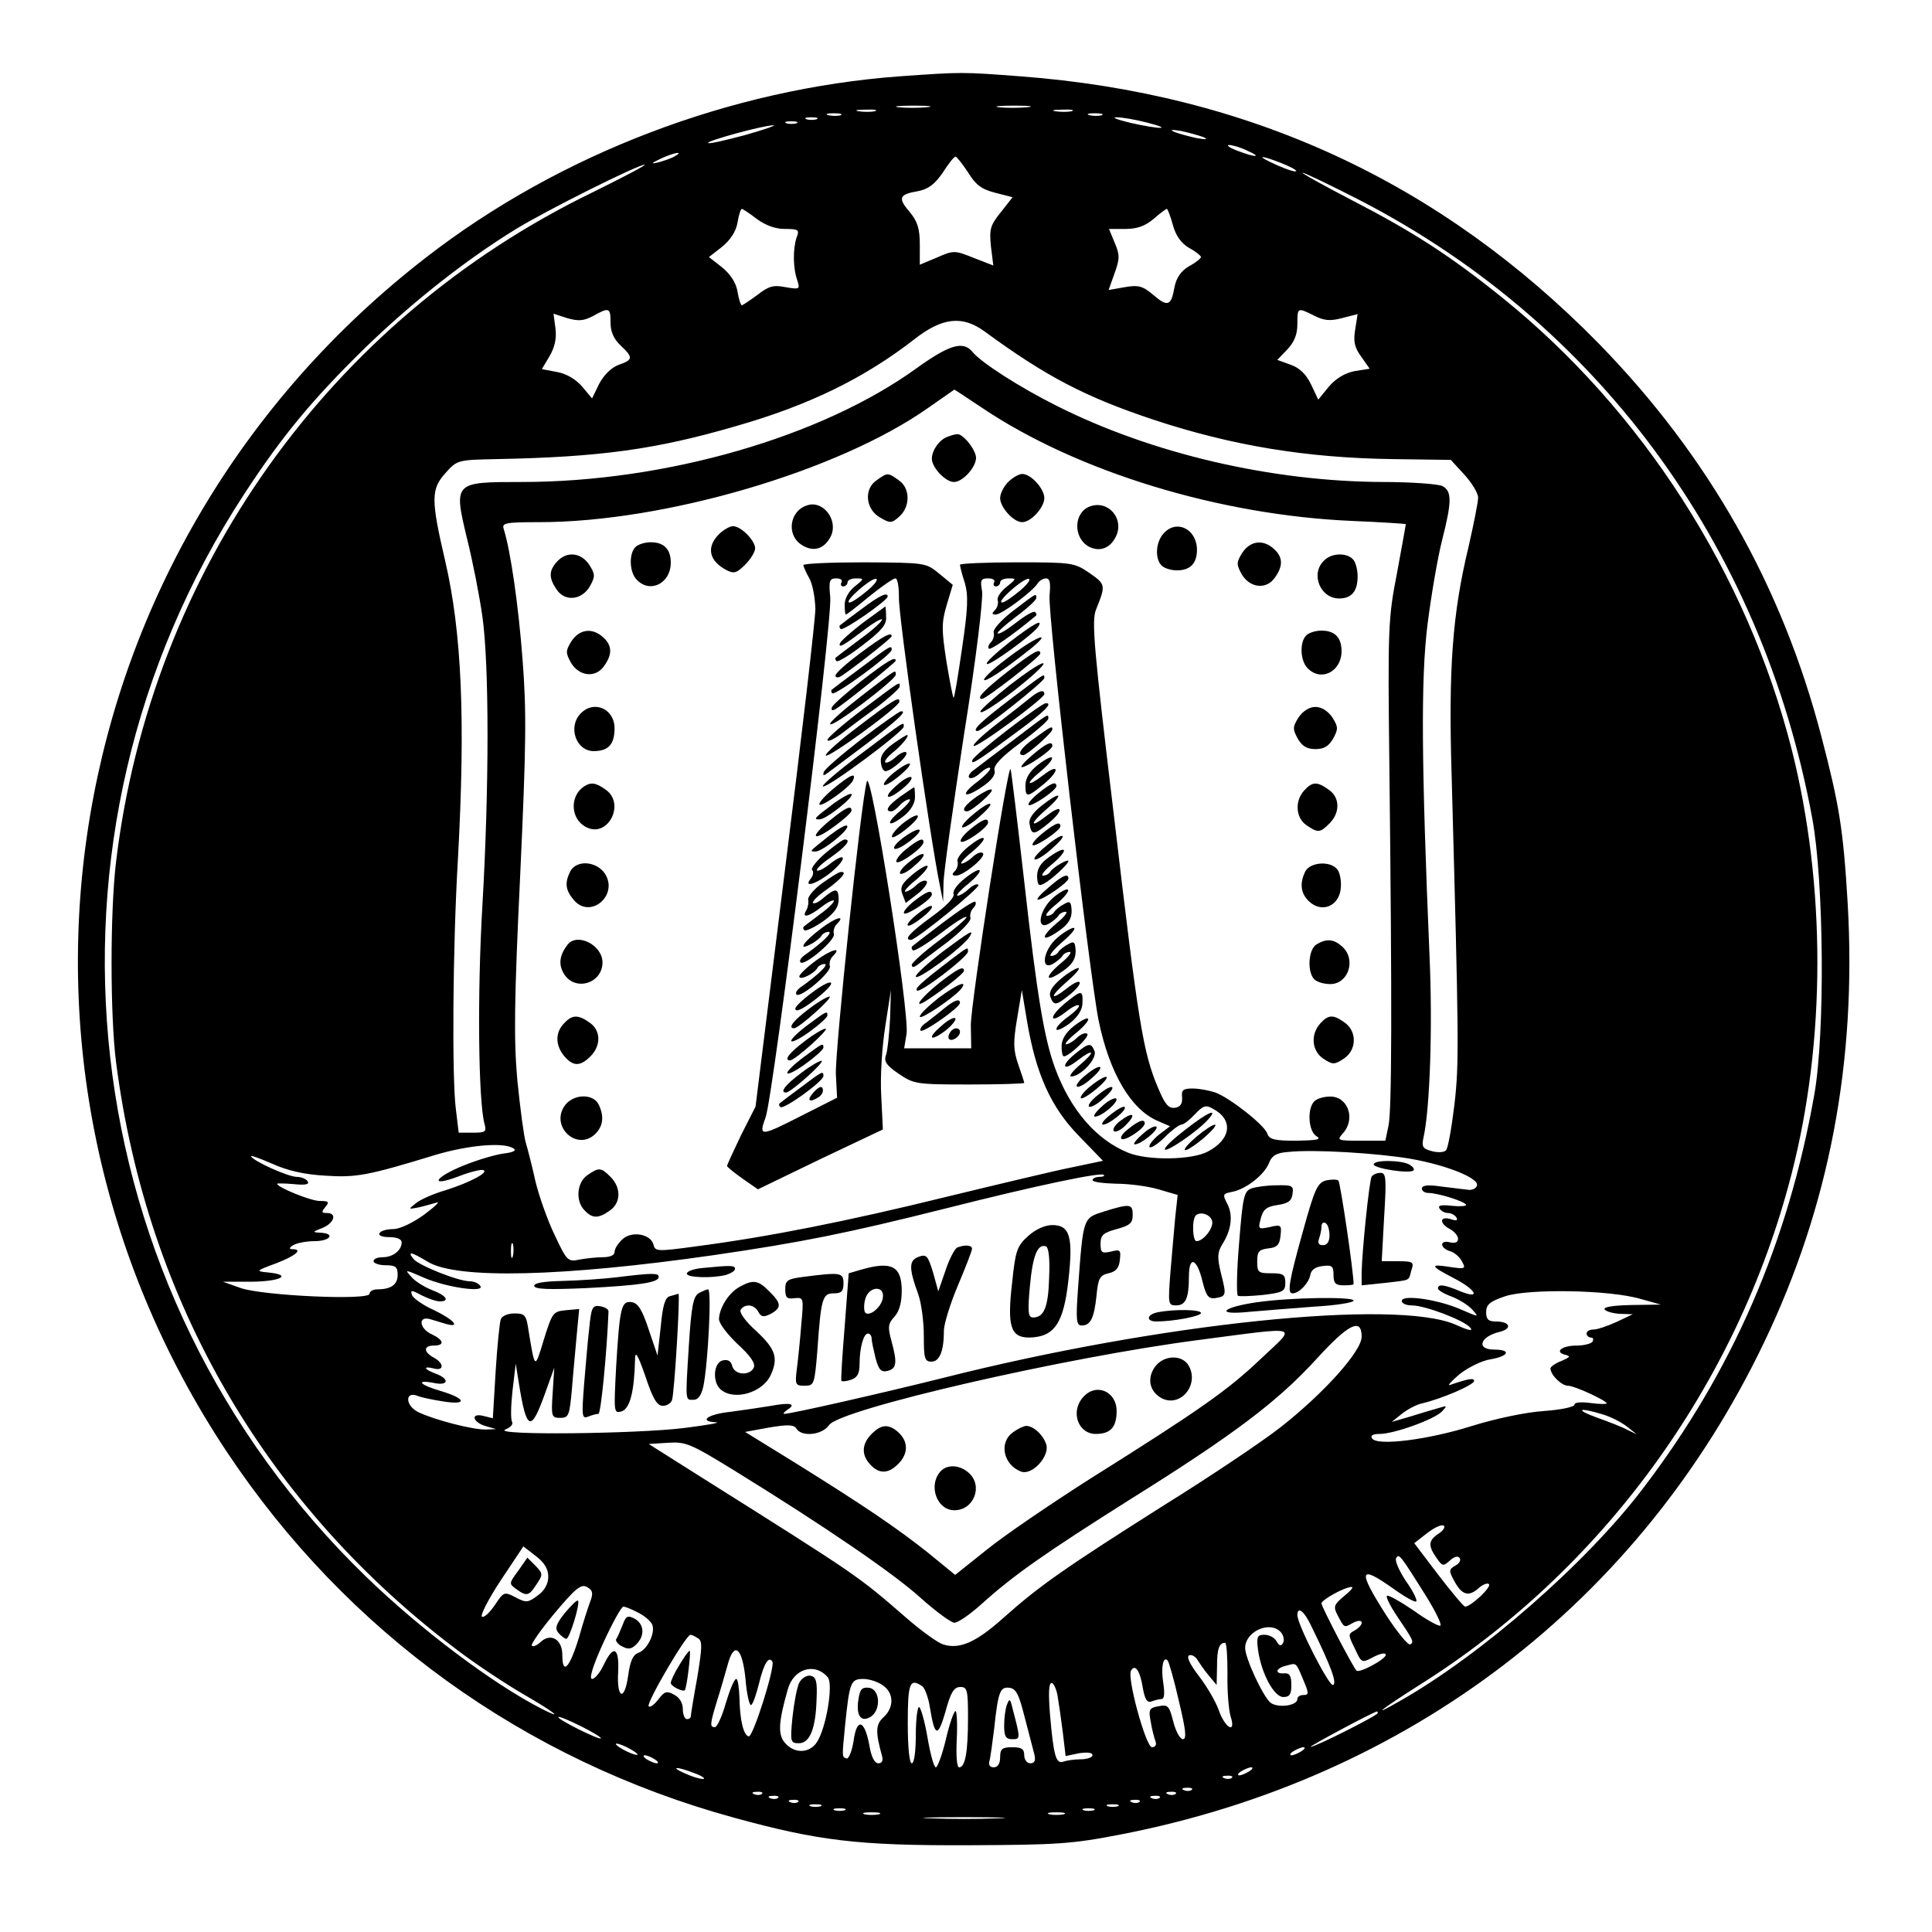 <?xml version="1.0" standalone="no"?>
<!DOCTYPE svg PUBLIC "-//W3C//DTD SVG 20010904//EN"
 "http://www.w3.org/TR/2001/REC-SVG-20010904/DTD/svg10.dtd">
<svg version="1.0" xmlns="http://www.w3.org/2000/svg"
 width="481pt" height="481pt" viewBox="0 0 481 481"
 preserveAspectRatio="xMidYMid meet">
<g transform="translate(0,481) scale(0.1,-0.1)"
fill="#000000" stroke="none">
<path d="M2240 4620 c-421 -31 -846 -193 -1178 -450 -927 -716 -1142 -2005
-497 -2975 298 -448 740 -767 1261 -910 211 -58 309 -70 584 -69 223 1 258 3
381 27 717 139 1292 579 1601 1225 162 338 231 699 208 1094 -11 185 -21 244
-65 413 -98 376 -281 699 -554 979 -394 402 -870 623 -1441 666 -146 11 -144
11 -300 0z m67 -77 c-20 -2 -52 -2 -70 0 -17 2 0 4 38 4 39 0 53 -2 32 -4z
m250 0 c-20 -2 -52 -2 -70 0 -17 2 0 4 38 4 39 0 53 -2 32 -4z m-379 -10 c-10
-2 -28 -2 -40 0 -13 2 -5 4 17 4 22 1 32 -1 23 -4z m490 0 c-10 -2 -28 -2 -40
0 -13 2 -5 4 17 4 22 1 32 -1 23 -4z m-575 -10 c-7 -2 -21 -2 -30 0 -10 3 -4
5 12 5 17 0 24 -2 18 -5z m650 0 c-7 -2 -21 -2 -30 0 -10 3 -4 5 12 5 17 0 24
-2 18 -5z m-710 -10 c-7 -2 -19 -2 -25 0 -7 3 -2 5 12 5 14 0 19 -2 13 -5z
m822 -8 c67 -17 36 -18 -40 -1 -33 8 -49 14 -35 14 14 0 48 -6 75 -13z m-872
-2 c-7 -2 -19 -2 -25 0 -7 3 -2 5 12 5 14 0 19 -2 13 -5z m-127 -29 c-49 -13
-91 -23 -93 -20 -5 5 137 44 162 44 11 1 -20 -10 -69 -24z m1139 -5 c14 -6 9
-7 -15 -3 -19 4 -44 11 -55 15 -14 6 -9 7 15 3 19 -4 44 -11 55 -15z m110 -34
c39 -17 21 -18 -25 0 -19 7 -28 14 -20 14 8 0 29 -6 45 -14z m-1425 -14 c-8
-5 -26 -11 -40 -15 -21 -5 -20 -3 5 9 32 15 60 20 35 6z m730 -40 c19 -31 33
-42 68 -51 l43 -11 -29 -37 c-27 -33 -29 -43 -25 -85 l6 -48 -49 19 c-47 19
-50 19 -91 1 l-43 -18 0 50 c0 40 -6 58 -25 81 -30 35 -27 44 20 52 26 5 42
17 62 46 14 22 28 40 32 40 3 0 17 -18 31 -39z m780 23 c23 -9 39 -18 37 -20
-2 -3 -24 4 -48 15 -54 24 -45 27 11 5z m-1715 -73 c-655 -318 -1099 -943
-1186 -1666 -15 -125 -15 -382 0 -500 77 -597 376 -1109 856 -1468 44 -33 115
-80 158 -105 78 -45 104 -66 45 -36 -121 62 -301 197 -437 329 -735 712 -862
1839 -303 2695 94 144 170 236 303 366 117 113 250 218 374 294 75 46 303 160
320 160 6 0 -53 -31 -130 -69z m1886 -7 c609 -305 1025 -866 1151 -1552 29
-158 32 -534 5 -687 -65 -369 -204 -689 -426 -980 -141 -186 -403 -415 -606
-530 -75 -43 -50 -23 49 40 454 285 791 746 926 1271 86 333 86 719 1 1057
-111 438 -372 845 -721 1126 -129 104 -222 164 -375 243 -71 37 -127 68 -122
68 4 0 57 -25 118 -56z m-1477 -59 c22 -16 46 -25 70 -25 34 0 37 -2 29 -22
-9 -28 -9 -75 2 -106 7 -22 6 -23 -29 -17 -30 6 -42 3 -70 -19 -19 -14 -37
-26 -39 -26 -3 0 -8 16 -11 35 -4 22 -18 43 -39 60 l-32 25 32 25 c21 17 35
38 39 60 3 19 8 35 11 35 2 0 19 -11 37 -25z m1036 -15 c7 -26 20 -45 40 -57
17 -9 30 -20 30 -23 0 -3 -13 -14 -30 -23 -20 -12 -31 -28 -36 -52 -8 -47 -17
-50 -53 -19 -26 22 -37 25 -71 19 l-40 -7 15 42 c13 36 13 46 0 76 l-14 34 41
0 c28 0 49 7 70 25 16 14 31 25 33 25 2 0 9 -18 15 -40z m-1400 -243 c0 -23 8
-41 25 -57 32 -30 31 -36 -4 -48 -19 -7 -37 -25 -49 -47 l-18 -37 -25 30 c-16
18 -39 32 -63 36 l-37 7 19 32 c13 22 18 44 15 69 l-5 37 34 -11 c28 -8 41 -7
64 5 41 23 44 21 44 -16z m1752 17 c24 -12 39 -14 69 -6 l39 10 -6 -38 c-5
-30 -2 -45 15 -68 l21 -30 -38 -6 c-24 -5 -46 -18 -64 -39 l-26 -32 -18 38
c-12 25 -28 41 -51 49 l-33 12 25 26 c17 18 25 37 25 63 0 42 0 42 42 21z
m-821 -39 c153 -112 250 -163 421 -220 194 -64 378 -95 596 -98 l144 -2 34
-37 c19 -21 34 -46 34 -57 0 -11 -11 -66 -24 -123 -40 -166 -50 -302 -42 -567
18 -663 19 -718 7 -821 -7 -58 -16 -109 -21 -114 -5 -5 -20 -6 -35 -2 -23 6
-26 11 -21 34 16 71 23 276 15 452 -20 475 -22 690 -5 825 9 72 25 165 36 209
25 98 25 123 1 136 -11 5 -77 10 -148 10 -276 1 -575 70 -813 190 -90 45 -187
107 -209 134 -23 28 -57 18 -138 -40 -237 -172 -626 -284 -984 -284 -170 0
-170 0 -136 -142 14 -56 31 -143 38 -193 17 -120 17 -426 0 -719 -13 -222 -10
-486 5 -543 6 -21 3 -23 -29 -23 l-35 0 -7 58 c-10 75 -8 402 5 622 19 346 10
565 -32 745 -35 150 -35 177 0 216 30 34 31 34 129 36 257 5 396 24 595 82
182 52 319 119 444 216 70 55 120 60 175 20z m-5 -191 c237 -159 591 -267 922
-281 72 -3 132 -7 132 -8 0 -2 -10 -56 -22 -122 -22 -112 -23 -137 -19 -478 7
-605 6 -858 -2 -897 l-8 -38 -61 0 c-59 0 -60 1 -45 18 33 36 13 92 -31 92
-16 0 -33 -5 -40 -12 -18 -18 -15 -75 6 -87 13 -8 0 -10 -50 -11 -55 0 -68 3
-73 18 -7 21 -92 88 -129 102 -15 5 -40 10 -57 10 -24 0 -28 -4 -26 -22 1 -16
-4 -24 -18 -26 -16 -2 -25 9 -42 50 -37 87 -49 160 -109 671 -51 426 -57 492
-45 520 24 60 24 62 -16 90 -38 26 -43 27 -181 27 -78 0 -142 -3 -142 -6 0 -4
5 -24 12 -45 9 -32 8 -63 -7 -164 -10 -69 -19 -124 -21 -122 -2 2 -10 43 -18
92 -12 78 -12 95 1 139 l15 50 -34 28 c-33 27 -34 27 -185 28 -84 0 -153 -3
-153 -7 1 -5 7 -19 15 -33 8 -14 14 -47 15 -75 0 -27 -34 -318 -75 -645 l-74
-595 -36 -71 c-19 -40 -35 -74 -35 -77 0 -2 17 -16 38 -31 l39 -27 155 75 156
74 -4 83 c-3 48 2 123 10 174 l14 90 -2 -70 c-2 -38 -6 -79 -10 -91 -6 -16 0
-26 31 -47 38 -26 44 -27 176 -27 75 0 137 2 137 4 0 2 -7 23 -15 46 -12 35
-13 54 -3 113 l12 72 13 -78 c22 -130 59 -213 128 -284 l61 -63 -76 -16 c-41
-8 -183 -42 -315 -74 -244 -60 -439 -99 -622 -123 -96 -13 -102 -13 -106 4 -7
27 -54 35 -77 14 -11 -10 -20 -24 -20 -32 0 -8 -11 -13 -29 -13 -16 0 -42 -3
-59 -6 -28 -6 -31 -3 -61 61 -18 37 -39 97 -48 134 -8 36 -19 80 -24 96 -5 17
-14 86 -21 155 -9 101 -8 197 7 510 15 324 16 409 6 537 -10 134 -30 273 -47
326 -5 15 4 17 89 17 311 0 744 127 967 284 36 25 66 46 66 46 1 0 32 -21 70
-46z m-351 -434 c-3 -5 -1 -10 4 -10 6 0 11 5 11 10 0 6 10 10 21 10 21 0 21
-1 -3 -20 -15 -12 -25 -30 -25 -45 0 -14 1 -25 3 -25 2 0 28 20 58 45 31 25
60 45 65 45 6 0 9 -21 9 -47 -2 -41 77 -597 102 -718 l8 -40 1 46 c0 25 24
192 51 370 30 187 48 338 45 357 -5 28 -3 32 15 32 12 0 18 -4 15 -10 -3 -5
-1 -10 4 -10 6 0 11 5 11 10 0 6 10 10 21 10 20 0 20 -1 -5 -21 -15 -12 -25
-27 -22 -34 2 -7 -1 -18 -7 -24 -8 -8 -8 -11 2 -11 15 0 91 57 104 77 4 7 14
13 21 13 10 0 12 -11 9 -42 -5 -47 98 -936 122 -1058 27 -132 81 -223 148
-251 l30 -13 -29 -22 c-15 -13 -25 -26 -22 -30 4 -3 21 8 38 25 17 17 36 31
41 31 6 0 21 12 34 26 20 21 27 24 44 14 52 -27 47 -76 -12 -107 -39 -21 -148
-23 -198 -3 -79 32 -143 105 -182 210 -27 73 -45 179 -77 465 -17 149 -32 274
-34 280 -6 20 -99 -583 -99 -637 l1 -58 -83 0 -84 0 6 36 c8 51 -89 668 -99
628 -15 -55 -79 -669 -77 -728 l3 -59 -85 -43 c-106 -54 -111 -55 -93 -6 19
50 167 1234 161 1295 -4 41 -2 47 15 47 11 0 16 -4 13 -10z m65 -20 c-19 -16
-39 -30 -45 -30 -16 0 49 58 65 59 8 0 -1 -13 -20 -29z m380 0 c-19 -16 -39
-30 -45 -30 -16 0 49 58 65 59 8 0 -1 -13 -20 -29z m-1262 -1389 c9 -5 1 -10
-25 -13 -21 -3 -65 -16 -97 -29 -75 -30 -89 -56 -15 -28 28 11 56 18 62 16 16
-5 -33 -31 -93 -50 -31 -9 -65 -24 -75 -33 -19 -15 -19 -15 7 -10 14 3 34 9
45 12 10 4 -4 -10 -31 -30 -29 -21 -61 -36 -77 -36 -15 0 -31 -4 -34 -10 -4
-6 7 -10 24 -10 19 0 31 -5 31 -13 0 -20 -22 -37 -47 -37 -13 0 -23 -4 -23
-10 0 -5 14 -10 30 -10 25 0 30 -4 30 -24 0 -24 -16 -36 -51 -36 -10 0 -19 -5
-19 -11 0 -17 -263 -5 -320 14 l-45 16 73 0 c72 1 100 17 40 23 -32 3 -32 4
20 23 49 19 67 35 40 35 -9 0 -8 4 2 10 8 5 32 10 53 10 39 0 53 19 15 21 -21
1 -21 2 5 12 29 12 37 37 11 37 -14 0 -14 3 -4 15 11 13 8 15 -14 15 -22 0
-106 34 -106 43 0 1 19 1 41 -1 29 -3 40 -1 35 7 -4 6 -16 11 -27 11 -21 0
-106 38 -114 51 -3 4 20 -4 52 -18 40 -18 81 -27 133 -30 77 -5 105 0 275 52
81 24 169 32 193 16z m2234 -26 c91 -16 172 -49 165 -67 -2 -7 -13 -12 -23
-10 -10 1 -40 5 -66 8 -33 5 -48 3 -48 -5 0 -6 7 -11 16 -11 24 0 94 -22 94
-30 0 -3 -16 -4 -36 -2 -26 3 -35 1 -30 -7 4 -6 13 -11 21 -11 8 0 17 -5 21
-11 4 -8 0 -9 -15 -4 -27 8 -28 -11 -1 -25 11 -6 20 -17 20 -24 0 -9 -7 -12
-20 -9 -26 7 -26 -14 0 -22 11 -3 25 -15 30 -26 10 -18 8 -19 -32 -13 -50 8
-47 2 13 -29 54 -28 67 -53 15 -32 -40 17 -56 19 -56 7 0 -4 15 -13 34 -20 18
-7 41 -21 51 -32 18 -20 18 -20 -28 0 -57 25 -147 38 -147 21 0 -6 11 -11 25
-11 33 0 130 -37 145 -55 9 -10 -3 -8 -36 7 -149 65 -737 4 -1278 -133 -152
-38 -377 -89 -393 -89 -5 0 -1 4 7 10 24 15 8 19 -40 10 -25 -4 -71 -11 -102
-15 -57 -6 -80 -24 -35 -26 12 -1 -23 -7 -78 -14 -118 -15 -482 -19 -447 -4
13 5 20 13 17 19 -4 6 -3 41 1 78 l8 67 8 -50 c19 -118 30 -122 65 -24 l23 64
-4 -62 c-4 -60 -3 -63 19 -63 21 0 23 6 29 73 3 39 9 100 12 135 l6 63 -33 -3
c-32 -3 -34 -6 -55 -73 -23 -76 -22 -76 -39 28 -5 33 -9 37 -34 37 -16 0 -31
-6 -34 -14 -3 -7 -9 -66 -13 -130 l-7 -117 -24 6 c-33 8 -26 -17 8 -26 l24 -7
-25 -1 c-33 -1 -132 25 -170 44 -31 16 -32 52 -1 40 9 -4 38 -10 64 -14 62
-10 58 7 -6 26 -52 15 -64 29 -17 20 37 -8 40 10 5 23 -30 11 -33 20 -5 13 26
-7 26 13 0 27 -26 14 -26 30 0 30 28 0 25 14 -5 28 -31 14 -35 46 -5 38 11 -3
29 -9 40 -12 39 -11 19 11 -29 34 -27 12 -51 29 -55 37 -5 14 -2 14 24 0 16
-8 36 -15 45 -15 26 0 16 15 -19 28 -18 7 -41 21 -51 32 -18 20 -18 20 28 0
56 -25 154 -39 143 -22 -4 7 -16 12 -26 12 -29 0 -126 39 -140 55 -17 21 -7
19 36 -7 73 -43 333 -37 710 17 220 32 334 55 577 116 229 58 388 91 395 84 3
-3 -2 -5 -11 -5 -9 0 -17 -4 -17 -8 0 -5 26 -8 58 -9 31 0 79 -6 106 -14 l48
-14 -6 -55 c-3 -30 -8 -92 -12 -137 -6 -79 -6 -83 14 -83 24 0 32 18 32 72 0
53 20 46 34 -13 9 -36 15 -43 31 -41 28 5 29 6 15 61 -10 41 -9 53 3 73 23 36
27 72 13 100 -13 25 -12 26 13 31 34 7 80 43 91 73 7 17 18 24 47 26 63 7 223
-3 305 -17z m-494 -156 c3 -17 -22 -49 -39 -49 -10 0 -12 53 -2 64 12 11 38 2
41 -15z m-1741 -86 c-3 -10 -5 -4 -5 12 0 17 2 24 5 18 2 -7 2 -21 0 -30z
m2808 -107 l50 -14 -73 -1 c-46 -1 -71 -5 -67 -11 3 -5 21 -10 38 -11 l32 -1
-40 -19 c-22 -10 -48 -19 -57 -19 -10 0 -18 -4 -18 -10 0 -5 5 -10 11 -10 5 0
7 -4 4 -10 -3 -5 -21 -10 -40 -10 -37 0 -56 -16 -28 -23 14 -3 12 -6 -9 -15
-16 -6 -28 -15 -28 -19 1 -17 28 -43 44 -43 16 0 96 -37 96 -44 0 -2 -18 -2
-40 1 -23 3 -40 2 -40 -4 0 -6 -35 -13 -77 -16 -45 -3 -120 -19 -178 -37 -107
-34 -237 -51 -249 -31 -5 7 2 11 19 11 35 0 136 36 155 56 14 15 13 15 -10 8
-14 -4 -45 -13 -70 -21 l-45 -13 25 20 c14 11 36 23 50 26 48 11 130 46 130
56 0 8 -13 6 -60 -10 -8 -3 3 9 24 27 22 17 56 34 78 37 45 8 51 24 8 24 -45
0 -36 32 13 44 33 8 27 26 -9 26 -18 0 -24 5 -24 23 0 19 9 27 48 40 58 19
260 16 337 -7z m-695 -94 c0 -36 -94 -141 -204 -227 -45 -35 -176 -123 -292
-195 -243 -154 -305 -197 -396 -278 -68 -61 -109 -79 -150 -66 -13 4 -52 32
-88 63 -127 110 -115 102 -520 357 l-125 79 48 3 c44 3 56 -2 165 -69 227
-140 398 -257 465 -318 37 -33 75 -61 83 -61 9 0 38 20 66 45 82 74 158 127
370 261 261 163 369 245 465 350 81 89 113 104 113 56z m-251 -55 c-82 -78
-150 -126 -424 -298 -99 -63 -215 -142 -258 -177 l-79 -63 -66 54 c-75 60
-160 118 -337 228 l-120 74 60 11 c48 8 62 7 68 -3 13 -21 64 -16 81 9 28 40
589 169 921 212 260 34 244 38 154 -47z m850 -138 c21 -6 48 -20 62 -31 l24
-19 -25 12 c-13 7 -47 20 -75 30 -55 20 -45 26 14 8z m-407 -297 c-26 -17 -27
-30 -6 -60 15 -22 17 -22 34 -7 11 10 20 12 24 6 4 -5 -1 -14 -11 -19 -16 -9
-16 -13 -3 -37 19 -36 36 -41 60 -20 11 10 23 15 27 11 7 -7 -44 -55 -59 -56
-4 0 -34 36 -67 79 l-60 79 32 25 c18 14 36 22 41 19 5 -3 0 -12 -12 -20z
m-2217 -107 c0 -18 -9 -35 -26 -47 -24 -18 -29 -19 -55 -5 -29 15 -30 14 -52
-19 -13 -19 -27 -32 -32 -29 -5 3 16 44 47 91 l56 84 31 -24 c21 -16 31 -32
31 -51z m2185 -48 c23 -37 40 -71 36 -74 -3 -3 -33 13 -66 37 -34 23 -64 40
-67 37 -3 -3 8 -25 24 -49 42 -62 44 -66 34 -72 -5 -3 -32 30 -60 73 -72 113
-68 127 19 65 28 -20 53 -34 56 -31 3 3 -8 26 -26 51 -17 26 -28 51 -24 57 7
12 10 8 74 -94z m-2079 -10 c-5 -13 -19 -55 -30 -95 -23 -75 -41 -94 -41 -42
0 38 -28 55 -53 33 -9 -9 -20 -14 -23 -10 -3 3 22 39 57 81 52 62 66 73 80 65
14 -7 16 -15 10 -32z m1875 9 c-25 -21 -27 -26 -16 -47 17 -33 16 -32 39 -19
26 13 29 -4 4 -19 -17 -9 -17 -11 0 -45 17 -37 17 -37 47 -21 18 9 30 11 30 5
0 -11 -67 -47 -73 -39 -11 13 -87 159 -87 167 0 9 58 41 75 41 6 0 -3 -10 -19
-23z m-1757 -41 c16 -8 31 -21 35 -30 8 -21 -13 -63 -35 -70 -13 -5 -20 -20
-25 -56 -9 -66 -29 -59 -25 9 3 61 -12 68 -36 17 -9 -19 -22 -35 -29 -35 -8 0
2 33 28 90 23 50 45 90 50 90 5 0 22 -7 37 -15z m1675 -32 c50 -102 65 -143
55 -148 -9 -6 -89 150 -89 174 0 23 17 10 34 -26z m-74 -18 c6 -8 8 -19 4 -26
-5 -8 -9 -7 -16 5 -5 9 -18 16 -30 16 -18 0 -20 -5 -16 -37 8 -59 40 -118 63
-118 16 0 20 7 20 30 0 22 -4 30 -17 29 -26 -2 -22 13 4 19 26 7 24 10 43 -36
14 -33 14 -37 0 -37 -8 0 -15 -4 -15 -10 0 -17 -49 -23 -67 -9 -19 16 -63 111
-63 136 0 42 64 70 90 38z m-1452 -14 c11 -6 10 -24 -2 -97 -9 -49 -16 -92
-16 -96 0 -5 -4 -8 -10 -8 -5 0 -10 11 -10 25 0 15 -8 29 -22 36 -18 10 -24 8
-39 -12 -10 -13 -21 -21 -24 -17 -7 7 93 178 104 178 3 0 12 -4 19 -9z m1318
-88 c-1 -43 3 -91 8 -107 14 -44 -14 -29 -30 17 -7 20 -29 58 -49 84 -23 30
-32 49 -24 52 6 2 15 -3 20 -11 5 -8 17 -26 28 -39 l20 -24 1 46 c0 43 5 59
20 59 4 0 6 -35 6 -77z m-1200 -13 c3 -38 10 -67 14 -65 5 3 13 27 20 55 12
49 24 68 33 53 7 -13 -48 -188 -59 -186 -13 3 -22 40 -23 96 -1 26 -4 47 -8
47 -5 0 -16 -27 -26 -60 -9 -33 -22 -60 -27 -60 -13 0 -13 6 5 65 9 28 20 67
26 88 16 62 37 47 45 -33z m1079 -55 c17 -71 20 -95 10 -95 -7 0 -18 20 -24
44 -10 39 -13 43 -37 38 -23 -4 -25 -8 -19 -39 3 -19 9 -41 12 -49 3 -8 -1
-14 -9 -14 -15 0 -63 174 -52 191 10 17 22 0 29 -42 5 -30 11 -39 22 -35 8 3
19 6 25 6 7 0 8 15 4 41 -6 38 0 67 11 55 3 -3 16 -48 28 -101z m-874 59 c14
-17 -4 -126 -27 -161 -18 -28 -55 -30 -79 -3 -19 21 -17 52 6 133 14 53 68 69
100 31z m137 -20 c28 -19 28 -55 2 -79 -20 -18 -21 -36 -4 -97 3 -11 0 -18 -9
-18 -10 0 -18 16 -23 47 -12 62 -31 67 -39 8 -4 -25 -12 -44 -17 -43 -12 4
-12 1 -4 83 11 107 14 115 45 115 15 0 37 -7 49 -16z m98 -2 c6 -4 15 -27 19
-52 12 -75 20 -77 39 -11 13 48 21 61 37 61 17 0 19 -7 19 -77 0 -85 -7 -123
-22 -123 -6 0 -8 29 -6 70 2 39 0 70 -3 70 -4 0 -15 -31 -24 -70 -9 -38 -21
-70 -25 -70 -5 0 -14 34 -21 75 -7 41 -17 75 -21 75 -4 0 -8 -31 -8 -70 0 -40
-4 -70 -10 -70 -6 0 -10 40 -10 100 0 100 5 113 36 92z m337 -24 c3 -18 9 -59
13 -91 l7 -59 33 7 c21 3 34 2 34 -5 0 -5 -13 -10 -29 -10 -16 0 -36 -3 -44
-6 -18 -6 -24 14 -33 119 -4 50 -3 77 4 77 5 0 12 -15 15 -32z m-82 -53 c10
-38 21 -80 24 -92 4 -16 1 -23 -10 -23 -8 0 -15 9 -15 20 0 16 -7 20 -30 20
-25 0 -30 -4 -30 -25 0 -16 -6 -25 -16 -25 -10 0 -14 6 -10 18 2 9 7 44 11 77
10 94 15 106 38 103 17 -2 24 -17 38 -73z m879 10 c0 -6 -157 -85 -167 -84 -6
0 154 86 165 88 1 1 2 -1 2 -4z m-1934 -63 c-5 -4 -106 46 -106 53 0 3 25 -7
55 -22 30 -15 53 -29 51 -31z m74 -27 c14 -8 21 -14 15 -14 -5 0 -21 6 -35 14
-14 8 -20 14 -15 14 6 0 21 -6 35 -14z m1670 -5 c-8 -5 -19 -10 -25 -10 -5 0
-3 5 5 10 8 5 20 10 25 10 6 0 3 -5 -5 -10z m-1610 -20 c8 -5 11 -10 5 -10 -5
0 -17 5 -25 10 -8 5 -10 10 -5 10 6 0 17 -5 25 -10z m100 -35 c19 -7 28 -14
20 -14 -8 0 -28 6 -45 14 -39 17 -21 18 25 0z m1380 5 c-8 -5 -19 -10 -25 -10
-5 0 -3 5 5 10 8 5 20 10 25 10 6 0 3 -5 -5 -10z m-43 -16 c-3 -3 -12 -4 -19
-1 -8 3 -5 6 6 6 11 1 17 -2 13 -5z m-100 -30 c-3 -3 -12 -4 -19 -1 -8 3 -5 6
6 6 11 1 17 -2 13 -5z m-1070 -10 c-3 -3 -12 -4 -19 -1 -8 3 -5 6 6 6 11 1 17
-2 13 -5z m1030 0 c-3 -3 -12 -4 -19 -1 -8 3 -5 6 6 6 11 1 17 -2 13 -5z
m-990 -10 c-3 -3 -12 -4 -19 -1 -8 3 -5 6 6 6 11 1 17 -2 13 -5z m950 0 c-3
-3 -12 -4 -19 -1 -8 3 -5 6 6 6 11 1 17 -2 13 -5z m-900 -10 c-3 -3 -12 -4
-19 -1 -8 3 -5 6 6 6 11 1 17 -2 13 -5z m850 0 c-3 -3 -12 -4 -19 -1 -8 3 -5
6 6 6 11 1 17 -2 13 -5z m-794 -11 c-7 -2 -19 -2 -25 0 -7 3 -2 5 12 5 14 0
19 -2 13 -5z m740 0 c-7 -2 -19 -2 -25 0 -7 3 -2 5 12 5 14 0 19 -2 13 -5z
m-680 -10 c-7 -2 -19 -2 -25 0 -7 3 -2 5 12 5 14 0 19 -2 13 -5z m620 0 c-7
-2 -19 -2 -25 0 -7 3 -2 5 12 5 14 0 19 -2 13 -5z m-535 -10 c-10 -2 -26 -2
-35 0 -10 3 -2 5 17 5 19 0 27 -2 18 -5z m460 0 c-10 -2 -26 -2 -35 0 -10 3
-2 5 17 5 19 0 27 -2 18 -5z m-165 -10 c-46 -2 -120 -2 -165 0 -46 1 -9 3 82
3 91 0 128 -2 83 -3z"/>
<path d="M2360 3723 c-21 -7 -40 -34 -40 -55 0 -22 34 -58 55 -58 22 0 55 37
55 60 0 20 -33 61 -47 59 -5 0 -15 -3 -23 -6z"/>
<path d="M2182 3614 c-32 -22 -27 -73 10 -93 24 -14 28 -14 47 3 28 25 27 71
-1 90 -28 20 -28 20 -56 0z"/>
<path d="M2510 3610 c-11 -11 -20 -29 -20 -40 0 -23 33 -60 55 -60 22 0 55 37
55 60 0 23 -33 60 -55 60 -8 0 -24 -9 -35 -20z"/>
<path d="M2010 3552 c-44 -13 -53 -73 -15 -98 30 -20 58 -11 74 22 18 40 -20
89 -59 76z"/>
<path d="M2713 3549 c-40 -15 -42 -78 -2 -100 27 -14 54 -4 68 27 20 44 -21
90 -66 73z"/>
<path d="M1790 3480 c-32 -32 -25 -66 18 -89 19 -10 26 -8 47 13 14 14 25 32
25 41 0 19 -35 55 -55 55 -8 0 -24 -9 -35 -20z"/>
<path d="M2897 3482 c-20 -22 -22 -63 -5 -80 7 -7 24 -12 38 -12 33 0 50 17
50 51 0 52 -51 77 -83 41z"/>
<path d="M1582 3448 c-17 -17 -15 -64 4 -82 33 -34 84 -8 84 43 0 34 -17 51
-50 51 -14 0 -31 -5 -38 -12z"/>
<path d="M3093 3434 c-15 -24 -15 -29 -2 -53 20 -35 62 -40 83 -9 21 29 20 51
-2 71 -27 25 -59 21 -79 -9z"/>
<path d="M1387 3412 c-21 -23 -21 -41 -1 -70 21 -31 63 -26 83 9 13 24 13 29
-2 53 -21 31 -56 34 -80 8z"/>
<path d="M3296 3414 c-34 -33 -9 -94 38 -94 31 0 46 18 46 55 0 17 -5 36 -12
43 -17 17 -54 15 -72 -4z"/>
<path d="M1423 3214 c-15 -24 -15 -29 -2 -53 20 -35 62 -40 83 -9 21 29 20 51
-2 71 -27 25 -59 21 -79 -9z"/>
<path d="M3252 3228 c-17 -17 -15 -64 4 -82 33 -34 84 -8 84 43 0 34 -17 51
-50 51 -14 0 -31 -5 -38 -12z"/>
<path d="M1446 3034 c-33 -33 -12 -94 32 -94 37 0 52 17 52 57 0 48 -51 71
-84 37z"/>
<path d="M3233 3024 c-15 -24 -15 -29 -2 -53 11 -19 23 -26 44 -26 21 0 33 7
44 26 13 24 13 29 -2 53 -11 16 -27 26 -42 26 -15 0 -31 -10 -42 -26z"/>
<path d="M1454 2852 c-36 -24 -34 -81 5 -101 54 -29 99 58 49 93 -25 18 -37
19 -54 8z"/>
<path d="M3247 2842 c-24 -26 -21 -68 5 -86 29 -20 34 -20 58 4 27 27 26 65
-2 84 -29 21 -41 20 -61 -2z"/>
<path d="M1420 2641 c-14 -28 -13 -46 8 -71 41 -50 113 11 78 65 -21 31 -70
35 -86 6z"/>
<path d="M3250 2641 c-15 -30 -12 -56 10 -76 32 -29 74 -10 78 33 2 18 -2 40
-9 48 -17 21 -66 18 -79 -5z"/>
<path d="M1413 2458 c-21 -27 -23 -51 -8 -74 28 -43 95 -22 95 30 0 43 -63 75
-87 44z"/>
<path d="M3278 2459 c-21 -12 -24 -69 -6 -87 7 -7 24 -12 40 -12 45 0 65 61
30 93 -21 19 -39 21 -64 6z"/>
<path d="M1406 2264 c-25 -24 -24 -58 1 -86 21 -23 38 -23 63 2 27 27 26 65
-2 84 -28 20 -43 20 -62 0z"/>
<path d="M3287 2262 c-25 -28 -21 -69 8 -88 23 -15 27 -15 50 0 33 21 34 68 3
90 -29 21 -41 20 -61 -2z"/>
<path d="M1405 2056 c-34 -51 30 -111 75 -71 22 20 25 46 10 76 -15 28 -65 25
-85 -5z"/>
<path d="M1462 1884 c-26 -18 -30 -65 -6 -88 19 -20 34 -20 62 0 28 19 29 57
2 84 -24 24 -29 24 -58 4z"/>
<path d="M2144 3293 c-27 -20 -51 -38 -53 -40 -2 -2 -1 -6 2 -9 6 -6 117 71
117 81 0 12 -21 2 -66 -32z"/>
<path d="M2522 3289 c-30 -23 -51 -47 -48 -54 2 -7 -1 -18 -7 -24 -6 -6 -8
-13 -5 -16 4 -4 57 32 117 82 2 1 2 6 -2 9 -3 4 -24 -8 -47 -26 -23 -18 -43
-30 -46 -27 -3 2 18 21 46 42 27 20 50 41 50 46 0 13 1 13 -58 -32z"/>
<path d="M2149 3260 c-30 -23 -56 -46 -58 -52 -4 -13 11 -4 62 35 21 16 40 27
43 25 2 -3 -21 -25 -53 -48 -32 -24 -60 -45 -62 -47 -2 -1 -2 -6 2 -9 3 -3 33
15 65 40 47 36 60 51 58 71 0 14 -1 25 -2 25 0 0 -25 -18 -55 -40z"/>
<path d="M2513 3211 c-34 -27 -60 -51 -56 -54 6 -6 117 75 128 93 13 21 -12 7
-72 -39z"/>
<path d="M2142 3184 c-34 -25 -62 -50 -62 -56 0 -5 6 -6 13 -2 23 14 127 95
127 100 0 12 -22 0 -78 -42z"/>
<path d="M2517 3178 c-37 -27 -67 -54 -67 -60 0 -9 51 25 115 76 58 47 19 34
-48 -16z"/>
<path d="M2144 3148 c-38 -28 -71 -53 -73 -55 -2 -1 -2 -6 1 -9 7 -7 148 97
148 108 0 13 -3 11 -76 -44z"/>
<path d="M2510 3139 c-60 -47 -81 -69 -65 -69 10 0 144 104 145 113 0 14 -16
5 -80 -44z"/>
<path d="M2145 3115 c-38 -30 -71 -59 -74 -66 -2 -8 1 -9 10 -4 24 15 149 116
149 120 0 12 -20 0 -85 -50z"/>
<path d="M2515 3105 c-38 -30 -72 -60 -74 -66 -4 -14 73 40 128 88 59 52 22
37 -54 -22z"/>
<path d="M2143 3076 c-45 -35 -80 -66 -76 -69 7 -8 163 111 163 123 0 14 4 16
-87 -54z"/>
<path d="M2515 3069 c-71 -54 -98 -79 -81 -79 10 0 166 123 166 132 0 12 3 13
-85 -53z"/>
<path d="M2148 3044 c-49 -37 -88 -71 -88 -76 0 -6 15 1 33 14 17 13 58 44 90
67 31 24 57 47 57 52 0 13 4 15 -92 -57z"/>
<path d="M2564 3072 c-11 -9 -49 -39 -83 -65 -35 -27 -60 -51 -57 -54 6 -7
176 118 176 129 0 12 -13 9 -36 -10z"/>
<path d="M2138 3002 c-48 -36 -85 -69 -82 -73 5 -8 183 121 183 134 2 15 -16
4 -101 -61z"/>
<path d="M2510 2994 c-47 -36 -87 -70 -89 -76 -5 -14 10 -5 107 67 74 54 95
76 75 74 -5 0 -46 -29 -93 -65z"/>
<path d="M2145 2970 c-49 -38 -92 -75 -94 -82 -3 -10 -1 -10 10 -2 8 6 51 38
96 72 79 60 103 83 86 81 -4 0 -48 -31 -98 -69z"/>
<path d="M2525 2969 c-44 -33 -89 -67 -99 -75 -11 -7 -17 -17 -13 -20 4 -4 16
1 27 11 11 10 22 16 25 13 3 -3 -11 -18 -30 -33 -46 -34 -37 -46 10 -14 24 16
34 30 31 41 -3 12 16 33 65 69 38 28 69 55 69 60 0 13 3 15 -85 -52z"/>
<path d="M2142 2932 c-56 -42 -98 -78 -93 -80 12 -4 201 137 201 149 0 13 5
16 -108 -69z"/>
<path d="M2577 2973 c-35 -24 -47 -43 -29 -43 9 0 72 56 72 64 0 9 -3 8 -43
-21z"/>
<path d="M2223 2958 c-22 -16 -32 -30 -30 -45 1 -13 6 -23 12 -23 15 1 59 40
51 47 -3 3 -15 -2 -26 -12 -11 -10 -23 -16 -26 -13 -3 3 6 14 18 24 22 17 44
44 36 44 -2 0 -18 -10 -35 -22z"/>
<path d="M2570 2930 c-19 -16 -31 -30 -26 -30 13 0 76 43 76 53 0 13 -15 7
-50 -23z"/>
<path d="M2583 2905 c-20 -16 -30 -33 -30 -50 0 -32 4 -31 47 4 39 33 37 52
-3 21 -40 -31 -46 -23 -7 9 43 36 37 50 -7 16z"/>
<path d="M2225 2886 c-16 -13 -27 -27 -24 -30 3 -3 21 8 40 24 41 35 27 40
-16 6z"/>
<path d="M2078 2849 c-21 -17 -38 -35 -38 -41 0 -12 78 43 84 60 8 19 -6 14
-46 -19z"/>
<path d="M2234 2856 c-38 -32 -27 -42 11 -11 17 13 27 26 24 30 -4 3 -20 -5
-35 -19z"/>
<path d="M2585 2835 c-16 -13 -27 -26 -24 -29 6 -6 69 36 69 47 0 13 -14 7
-45 -18z"/>
<path d="M2243 2828 c-32 -23 -42 -38 -24 -38 5 0 14 7 21 15 7 8 18 15 24 15
6 0 -5 -14 -24 -30 -39 -33 -28 -42 12 -10 15 12 26 30 26 45 0 14 -1 25 -2
25 -1 0 -16 -10 -33 -22z"/>
<path d="M2432 2827 c-30 -21 -41 -37 -24 -37 12 1 67 49 61 54 -3 3 -19 -5
-37 -17z"/>
<path d="M2076 2810 c-50 -38 -52 -40 -35 -40 17 1 86 56 79 63 -3 3 -23 -8
-44 -23z"/>
<path d="M2593 2804 c-20 -16 -32 -32 -30 -44 5 -30 10 -30 47 0 39 32 37 51
-3 20 -43 -34 -45 -22 -2 15 46 40 36 47 -12 9z"/>
<path d="M2420 2780 c-19 -16 -29 -29 -23 -30 7 0 27 13 45 30 43 38 23 39
-22 0z"/>
<path d="M2068 2769 c-53 -43 -47 -57 7 -18 25 18 45 36 45 41 0 14 -14 8 -52
-23z"/>
<path d="M2243 2756 c-15 -13 -25 -27 -22 -30 3 -3 21 8 40 24 19 16 29 29 22
30 -7 0 -25 -11 -40 -24z"/>
<path d="M2415 2745 c-16 -13 -26 -27 -23 -30 7 -8 68 35 68 47 0 14 -14 8
-45 -17z"/>
<path d="M2064 2729 c-50 -40 -50 -39 -33 -39 18 1 86 56 78 64 -3 4 -23 -8
-45 -25z"/>
<path d="M2595 2735 c-16 -13 -27 -26 -24 -29 6 -6 69 36 69 47 0 13 -14 7
-45 -18z"/>
<path d="M2251 2726 c-18 -13 -29 -26 -24 -29 10 -6 70 40 62 47 -3 3 -20 -5
-38 -18z"/>
<path d="M2412 2703 c-18 -14 -31 -31 -28 -38 2 -7 -1 -18 -7 -24 -8 -8 -7
-11 4 -11 19 1 75 47 66 56 -4 4 -15 0 -25 -9 -10 -10 -23 -17 -28 -17 -5 0 7
14 26 29 44 37 36 49 -8 14z"/>
<path d="M2600 2700 c-19 -16 -29 -29 -23 -30 7 0 27 13 45 30 43 38 23 39
-22 0z"/>
<path d="M2055 2686 c-22 -19 -37 -38 -33 -42 4 -4 3 -13 -3 -21 -21 -25 14
-14 51 16 40 34 37 52 -4 20 -15 -12 -29 -19 -32 -16 -3 3 13 18 35 33 38 27
51 44 34 44 -5 0 -26 -16 -48 -34z"/>
<path d="M2255 2695 c-16 -13 -26 -27 -23 -31 7 -7 67 36 67 49 1 13 -13 7
-44 -18z"/>
<path d="M2613 2677 c-23 -16 -31 -30 -31 -49 1 -22 4 -25 17 -18 19 10 61 49
61 56 0 7 -38 -15 -45 -26 -3 -6 -12 -10 -18 -10 -7 0 4 14 23 29 42 36 37 49
-7 18z"/>
<path d="M2265 2665 c-17 -13 -27 -26 -24 -30 4 -3 20 5 35 19 38 32 27 42
-11 11z"/>
<path d="M2271 2632 c-26 -22 -31 -31 -24 -49 l8 -21 30 23 c16 13 26 27 22
31 -4 4 -15 0 -25 -9 -10 -10 -23 -17 -28 -17 -5 0 7 14 26 29 19 16 32 32 29
35 -3 3 -20 -7 -38 -22z"/>
<path d="M2402 2623 c-18 -14 -31 -31 -28 -39 3 -8 -18 -30 -54 -56 -55 -40
-71 -58 -52 -58 13 0 174 131 168 137 -3 4 -14 -1 -24 -10 -10 -10 -23 -17
-28 -17 -5 0 7 14 26 29 44 37 36 49 -8 14z"/>
<path d="M2048 2612 c-21 -15 -37 -34 -36 -42 2 -8 -1 -21 -5 -27 -12 -20 7
-15 37 8 15 12 29 19 32 17 2 -3 -12 -18 -33 -33 -21 -16 -40 -30 -42 -32 -2
-2 -2 -6 2 -9 3 -3 24 7 46 22 30 22 39 36 39 56 -1 28 -8 28 -41 0 -9 -8 -20
-13 -23 -10 -3 3 13 19 35 34 37 27 52 45 34 43 -5 0 -25 -13 -45 -27z"/>
<path d="M2610 2600 c-19 -16 -31 -29 -26 -30 13 0 76 43 76 53 0 14 -16 7
-50 -23z"/>
<path d="M2623 2576 c-35 -30 -45 -83 -12 -66 10 6 21 15 24 20 3 6 12 10 18
10 7 0 -4 -14 -23 -29 -42 -36 -37 -49 7 -18 23 16 31 30 31 49 -1 23 -4 26
-19 17 -10 -5 -21 -14 -24 -19 -3 -6 -12 -10 -18 -10 -7 0 4 14 23 29 19 16
32 32 29 36 -4 3 -20 -6 -36 -19z"/>
<path d="M2275 2566 c-16 -13 -28 -27 -24 -30 6 -6 69 35 69 47 0 13 -14 7
-45 -17z"/>
<path d="M2349 2514 c-41 -31 -76 -58 -78 -60 -2 -2 -2 -7 2 -10 3 -3 33 15
67 41 34 26 63 45 66 42 3 -2 -27 -28 -66 -57 -38 -28 -70 -57 -70 -62 0 -7 4
-7 13 -1 6 5 40 31 75 57 36 28 61 54 58 61 -2 7 1 18 7 24 6 6 8 13 5 16 -3
3 -38 -20 -79 -51z"/>
<path d="M2285 2535 c-17 -13 -28 -26 -25 -29 3 -3 19 6 35 19 17 13 28 26 25
29 -3 3 -19 -6 -35 -19z"/>
<path d="M2045 2499 c-44 -33 -61 -58 -27 -40 12 6 24 16 27 21 3 6 12 10 18
10 11 -1 -15 -26 -57 -56 -11 -7 -17 -16 -13 -20 10 -10 89 57 83 71 -2 7 1
18 7 24 24 24 -1 18 -38 -10z"/>
<path d="M2632 2475 c-34 -29 -43 -82 -11 -65 10 6 21 15 24 20 3 6 12 10 18
10 7 0 -4 -14 -23 -29 -42 -36 -37 -49 7 -18 23 16 31 30 31 49 -1 23 -4 26
-19 17 -10 -5 -21 -14 -24 -19 -3 -6 -12 -10 -18 -10 -7 0 6 16 28 35 22 19
35 34 28 35 -6 0 -25 -11 -41 -25z"/>
<path d="M2346 2440 c-36 -28 -66 -55 -66 -61 0 -14 118 73 134 99 12 20 2 14
-68 -38z"/>
<path d="M2032 2419 c-23 -17 -42 -35 -42 -40 0 -11 36 6 45 21 3 6 12 10 18
10 11 -1 -15 -26 -57 -56 -11 -7 -17 -16 -13 -20 10 -10 89 57 83 71 -2 7 1
18 7 24 25 25 -2 18 -41 -10z"/>
<path d="M2369 2422 c-77 -59 -92 -73 -86 -78 7 -8 127 84 127 97 0 12 0 12
-41 -19z"/>
<path d="M2340 2364 c-43 -34 -69 -66 -38 -48 37 23 98 70 98 77 0 13 -15 6
-60 -29z"/>
<path d="M2641 2373 c-23 -20 -30 -33 -26 -45 9 -23 14 -22 50 7 35 29 29 44
-8 15 -43 -34 -45 -22 -2 15 22 19 35 34 30 35 -6 0 -26 -12 -44 -27z"/>
<path d="M2022 2339 c-23 -17 -42 -35 -42 -40 0 -12 24 1 65 35 43 37 25 41
-23 5z"/>
<path d="M2336 2325 c-25 -20 -46 -40 -46 -46 0 -10 82 45 102 68 20 25 -9 13
-56 -22z"/>
<path d="M2650 2311 c-40 -34 -37 -52 4 -20 15 12 29 19 32 16 3 -3 -9 -15
-25 -27 -17 -12 -31 -26 -31 -32 0 -6 15 1 33 14 21 17 32 34 32 52 1 32 -2
32 -45 -3z"/>
<path d="M2015 2299 c-39 -29 -55 -49 -38 -49 12 0 100 79 88 79 -5 0 -28 -13
-50 -30z"/>
<path d="M2350 2299 c-14 -12 -34 -27 -44 -35 -11 -7 -17 -16 -14 -20 7 -6 97
57 98 69 0 12 -14 7 -40 -14z"/>
<path d="M2012 2259 c-23 -17 -42 -35 -42 -40 0 -6 20 4 45 22 25 18 45 36 45
41 0 12 -2 11 -48 -23z"/>
<path d="M2344 2256 c-38 -32 -28 -41 11 -11 16 13 27 27 23 30 -3 3 -19 -5
-34 -19z"/>
<path d="M2673 2255 c-20 -16 -30 -33 -30 -50 0 -14 2 -25 6 -25 14 1 65 50
58 56 -4 4 -15 0 -25 -9 -10 -10 -23 -17 -28 -17 -5 0 7 14 26 29 43 36 37 50
-7 16z"/>
<path d="M2005 2219 c-39 -29 -55 -49 -38 -49 12 0 100 79 88 79 -5 0 -28 -13
-50 -30z"/>
<path d="M2365 2239 c-4 -6 -5 -13 -2 -16 7 -7 27 6 27 18 0 12 -17 12 -25 -2z"/>
<path d="M2002 2179 c-23 -17 -42 -35 -42 -40 0 -6 20 4 45 22 25 18 45 36 45
41 0 12 -2 11 -48 -23z"/>
<path d="M2675 2185 c-35 -29 -29 -44 8 -15 40 31 46 23 7 -10 -19 -16 -30
-30 -23 -30 23 0 65 44 58 63 -9 22 -14 21 -50 -8z"/>
<path d="M1995 2139 c-39 -29 -55 -49 -38 -49 12 0 100 79 88 79 -5 0 -28 -13
-50 -30z"/>
<path d="M2705 2135 c-17 -13 -27 -26 -24 -30 4 -3 20 5 35 19 38 32 27 42
-11 11z"/>
<path d="M1994 2103 c-27 -20 -51 -38 -53 -40 -2 -2 -2 -6 2 -9 7 -8 107 64
107 77 0 14 -3 12 -56 -28z"/>
<path d="M2715 2106 c-16 -13 -27 -27 -24 -30 3 -3 21 8 40 24 41 35 27 40
-16 6z"/>
<path d="M2026 2091 c-19 -21 -12 -28 13 -12 7 5 12 14 9 21 -2 7 -10 4 -22
-9z"/>
<path d="M2735 2085 c-17 -13 -27 -26 -24 -30 4 -3 20 5 35 19 38 32 27 42
-11 11z"/>
<path d="M2744 2056 c-16 -14 -24 -26 -18 -26 17 0 60 37 53 45 -4 3 -20 -5
-35 -19z"/>
<path d="M2765 2035 c-17 -13 -25 -24 -19 -25 15 0 61 37 54 44 -3 3 -19 -6
-35 -19z"/>
<path d="M2790 2020 c-14 -10 -21 -22 -17 -26 4 -4 17 2 29 14 28 28 20 36
-12 12z"/>
<path d="M2953 1999 c-29 -22 -53 -44 -53 -50 0 -11 80 43 107 73 28 31 1 20
-54 -23z"/>
<path d="M2810 2000 c-14 -10 -22 -22 -18 -25 7 -8 57 25 58 38 0 12 -14 8
-40 -13z"/>
<path d="M2844 1986 c-16 -14 -24 -25 -19 -25 15 -1 61 37 54 44 -4 3 -20 -5
-35 -19z"/>
<path d="M2980 1981 c-19 -16 -33 -31 -30 -34 3 -3 23 10 45 28 22 19 35 34
30 35 -6 0 -26 -13 -45 -29z"/>
<path d="M3420 1911 c0 -10 90 -24 99 -15 3 3 -1 9 -9 14 -19 12 -90 13 -90 1z"/>
<path d="M3415 1881 c-6 -10 -24 -185 -25 -239 l0 -32 58 6 c67 8 58 4 66 32
7 20 4 22 -34 22 l-40 0 6 110 c6 97 5 110 -9 110 -9 0 -18 -4 -22 -9z"/>
<path d="M3301 1871 c-21 -6 -28 -21 -57 -126 -35 -125 -40 -155 -26 -155 16
0 40 25 44 45 2 13 12 21 31 23 23 3 27 0 27 -22 0 -21 5 -26 25 -26 14 0 25
1 25 3 0 30 -33 254 -38 258 -4 3 -18 3 -31 0z m9 -137 c0 -15 -6 -24 -16 -24
-11 0 -14 5 -10 16 3 9 6 22 6 30 0 9 5 12 10 9 6 -3 10 -17 10 -31z"/>
<path d="M3115 1851 c-18 -7 -21 -22 -30 -135 -6 -70 -7 -130 -3 -132 4 -2 32
-1 62 2 50 6 56 9 56 30 0 21 -5 24 -35 24 -32 0 -35 2 -35 29 0 25 4 30 28
33 21 2 28 9 30 31 3 27 2 29 -27 22 -29 -6 -29 -5 -22 22 6 22 14 29 42 33
26 4 35 10 37 28 3 20 -1 22 -40 21 -24 0 -52 -4 -63 -8z"/>
<path d="M2749 1794 c-53 -17 -52 -13 -65 -191 -6 -81 -4 -93 9 -93 22 0 31
18 37 75 4 42 8 50 30 55 18 4 26 13 28 33 3 25 1 27 -22 21 -23 -5 -26 -3
-26 20 0 21 7 27 40 36 33 9 40 15 40 35 0 28 -6 29 -71 9z"/>
<path d="M2560 1733 c-28 -25 -32 -37 -40 -115 -13 -110 -4 -138 42 -138 63 1
86 35 98 143 12 107 4 137 -40 137 -18 0 -41 -10 -60 -27z m52 -103 c-2 -75
-13 -100 -40 -100 -12 0 -14 12 -8 77 7 77 19 107 40 100 7 -3 10 -31 8 -77z"/>
<path d="M2383 1704 c-6 -3 -20 -29 -29 -57 l-18 -52 -13 47 c-13 42 -16 46
-36 39 -24 -9 -25 -27 -1 -93 8 -22 14 -69 14 -104 0 -56 2 -64 19 -64 20 0
31 26 31 77 0 17 16 68 35 113 19 45 35 86 35 91 0 9 -17 11 -37 3z"/>
<path d="M1748 1653 c-21 -2 -38 -8 -38 -14 0 -10 63 -12 98 -3 12 4 22 10 22
15 0 9 -11 9 -82 2z"/>
<path d="M2144 1649 l-31 -9 -10 -132 c-6 -73 -10 -135 -8 -136 2 -2 13 -1 24
3 15 5 21 15 21 38 0 42 10 77 21 77 5 0 9 -6 9 -12 0 -7 5 -29 10 -50 8 -29
14 -35 30 -31 23 6 24 21 9 76 -9 33 -8 42 8 59 12 13 18 36 18 64 0 62 -25
75 -101 53z m54 -70 c-3 -23 -33 -48 -44 -37 -3 4 -4 19 0 33 8 33 49 36 44 4z"/>
<path d="M1535 1630 c-33 -4 -93 -8 -132 -9 -48 -1 -73 -5 -73 -12 0 -9 35
-10 128 -6 136 7 182 14 182 28 0 10 -16 10 -105 -1z"/>
<path d="M2000 1631 c-40 -5 -45 -9 -45 -31 0 -20 4 -25 23 -22 23 2 23 1 17
-65 -3 -38 -8 -87 -11 -110 -5 -40 -4 -43 19 -43 24 0 25 3 32 88 9 131 13
142 41 142 19 0 24 5 24 25 0 27 -7 28 -100 16z"/>
<path d="M1841 1606 c-27 -15 -50 -52 -51 -80 0 -11 21 -38 46 -62 31 -28 45
-48 41 -58 -9 -22 -48 -20 -54 3 -3 13 -11 17 -24 14 -23 -6 -26 -55 -4 -73
34 -28 104 -7 124 37 19 42 12 64 -35 108 -27 24 -44 47 -40 54 10 16 34 14
44 -5 7 -13 13 -14 31 -5 27 15 27 26 -4 56 -27 28 -40 30 -74 11z"/>
<path d="M1739 1590 c-13 -8 -18 -34 -24 -130 -9 -143 -9 -135 12 -135 11 0
19 11 24 33 12 58 21 242 12 242 -4 0 -15 -5 -24 -10z"/>
<path d="M1668 1583 c-12 -3 -18 -22 -23 -76 l-8 -72 -22 65 c-16 49 -27 66
-42 68 -26 4 -30 -11 -39 -160 -6 -114 -6 -117 13 -112 21 6 32 48 34 128 0
25 6 16 26 -41 18 -55 29 -73 43 -73 10 0 20 6 23 14 6 16 21 266 16 265 -2
-1 -11 -3 -21 -6z"/>
<path d="M3130 1568 c-90 -13 -106 -33 -20 -24 36 3 109 9 163 13 53 3 97 10
97 15 0 10 -155 8 -240 -4z"/>
<path d="M1467 1503 c-4 -32 -9 -96 -13 -142 -6 -77 -5 -84 10 -78 10 4 21 7
26 7 6 0 21 154 25 255 0 6 -10 11 -21 13 -19 3 -22 -3 -27 -55z"/>
<path d="M2883 1543 c-28 -5 -31 -23 -4 -23 42 0 111 13 111 21 0 9 -66 10
-107 2z"/>
<path d="M2874 1405 c-19 -29 -11 -60 18 -76 46 -24 94 32 68 80 -16 30 -65
28 -86 -4z"/>
<path d="M2697 1332 c-33 -36 -13 -92 31 -92 37 0 52 17 52 57 0 49 -51 71
-83 35z"/>
<path d="M2170 1240 c-23 -23 -26 -49 -7 -72 23 -28 47 -29 73 -3 27 27 26 59
-4 83 -22 17 -39 15 -62 -8z"/>
<path d="M2522 1244 c-36 -25 -24 -82 21 -98 27 -9 70 38 62 67 -7 24 -32 47
-50 47 -6 0 -21 -7 -33 -16z"/>
<path d="M2340 1145 c-29 -35 -7 -95 36 -95 49 0 72 61 36 93 -23 21 -56 22
-72 2z"/>
<path d="M1290 899 c-23 -31 -23 -32 -5 -45 26 -19 32 -18 51 12 16 24 16 26
-3 46 l-20 20 -23 -33z"/>
<path d="M1406 794 c-22 -28 -25 -38 -16 -49 7 -8 16 -15 20 -15 8 0 35 88 29
95 -3 2 -17 -12 -33 -31z"/>
<path d="M1550 764 c-6 -15 -13 -31 -16 -35 -2 -4 4 -13 15 -18 15 -8 23 -7
35 5 22 21 20 51 -4 64 -17 9 -22 7 -30 -16z"/>
<path d="M1691 664 c-12 -19 -21 -39 -21 -44 0 -8 30 -23 35 -18 5 6 16 98 12
98 -3 0 -14 -16 -26 -36z"/>
<path d="M1990 621 c-6 -12 -13 -50 -17 -86 -6 -62 -5 -65 16 -65 27 0 42 36
44 110 2 44 -1 55 -15 58 -9 2 -22 -6 -28 -17z"/>
<path d="M2137 578 c-6 -40 7 -57 31 -42 26 17 23 68 -4 72 -18 2 -23 -3 -27
-30z"/>
<path d="M2507 566 c-4 -10 -7 -33 -7 -52 0 -27 4 -34 20 -34 21 0 21 0 0 80
-5 21 -7 22 -13 6z"/>
</g>
</svg>
